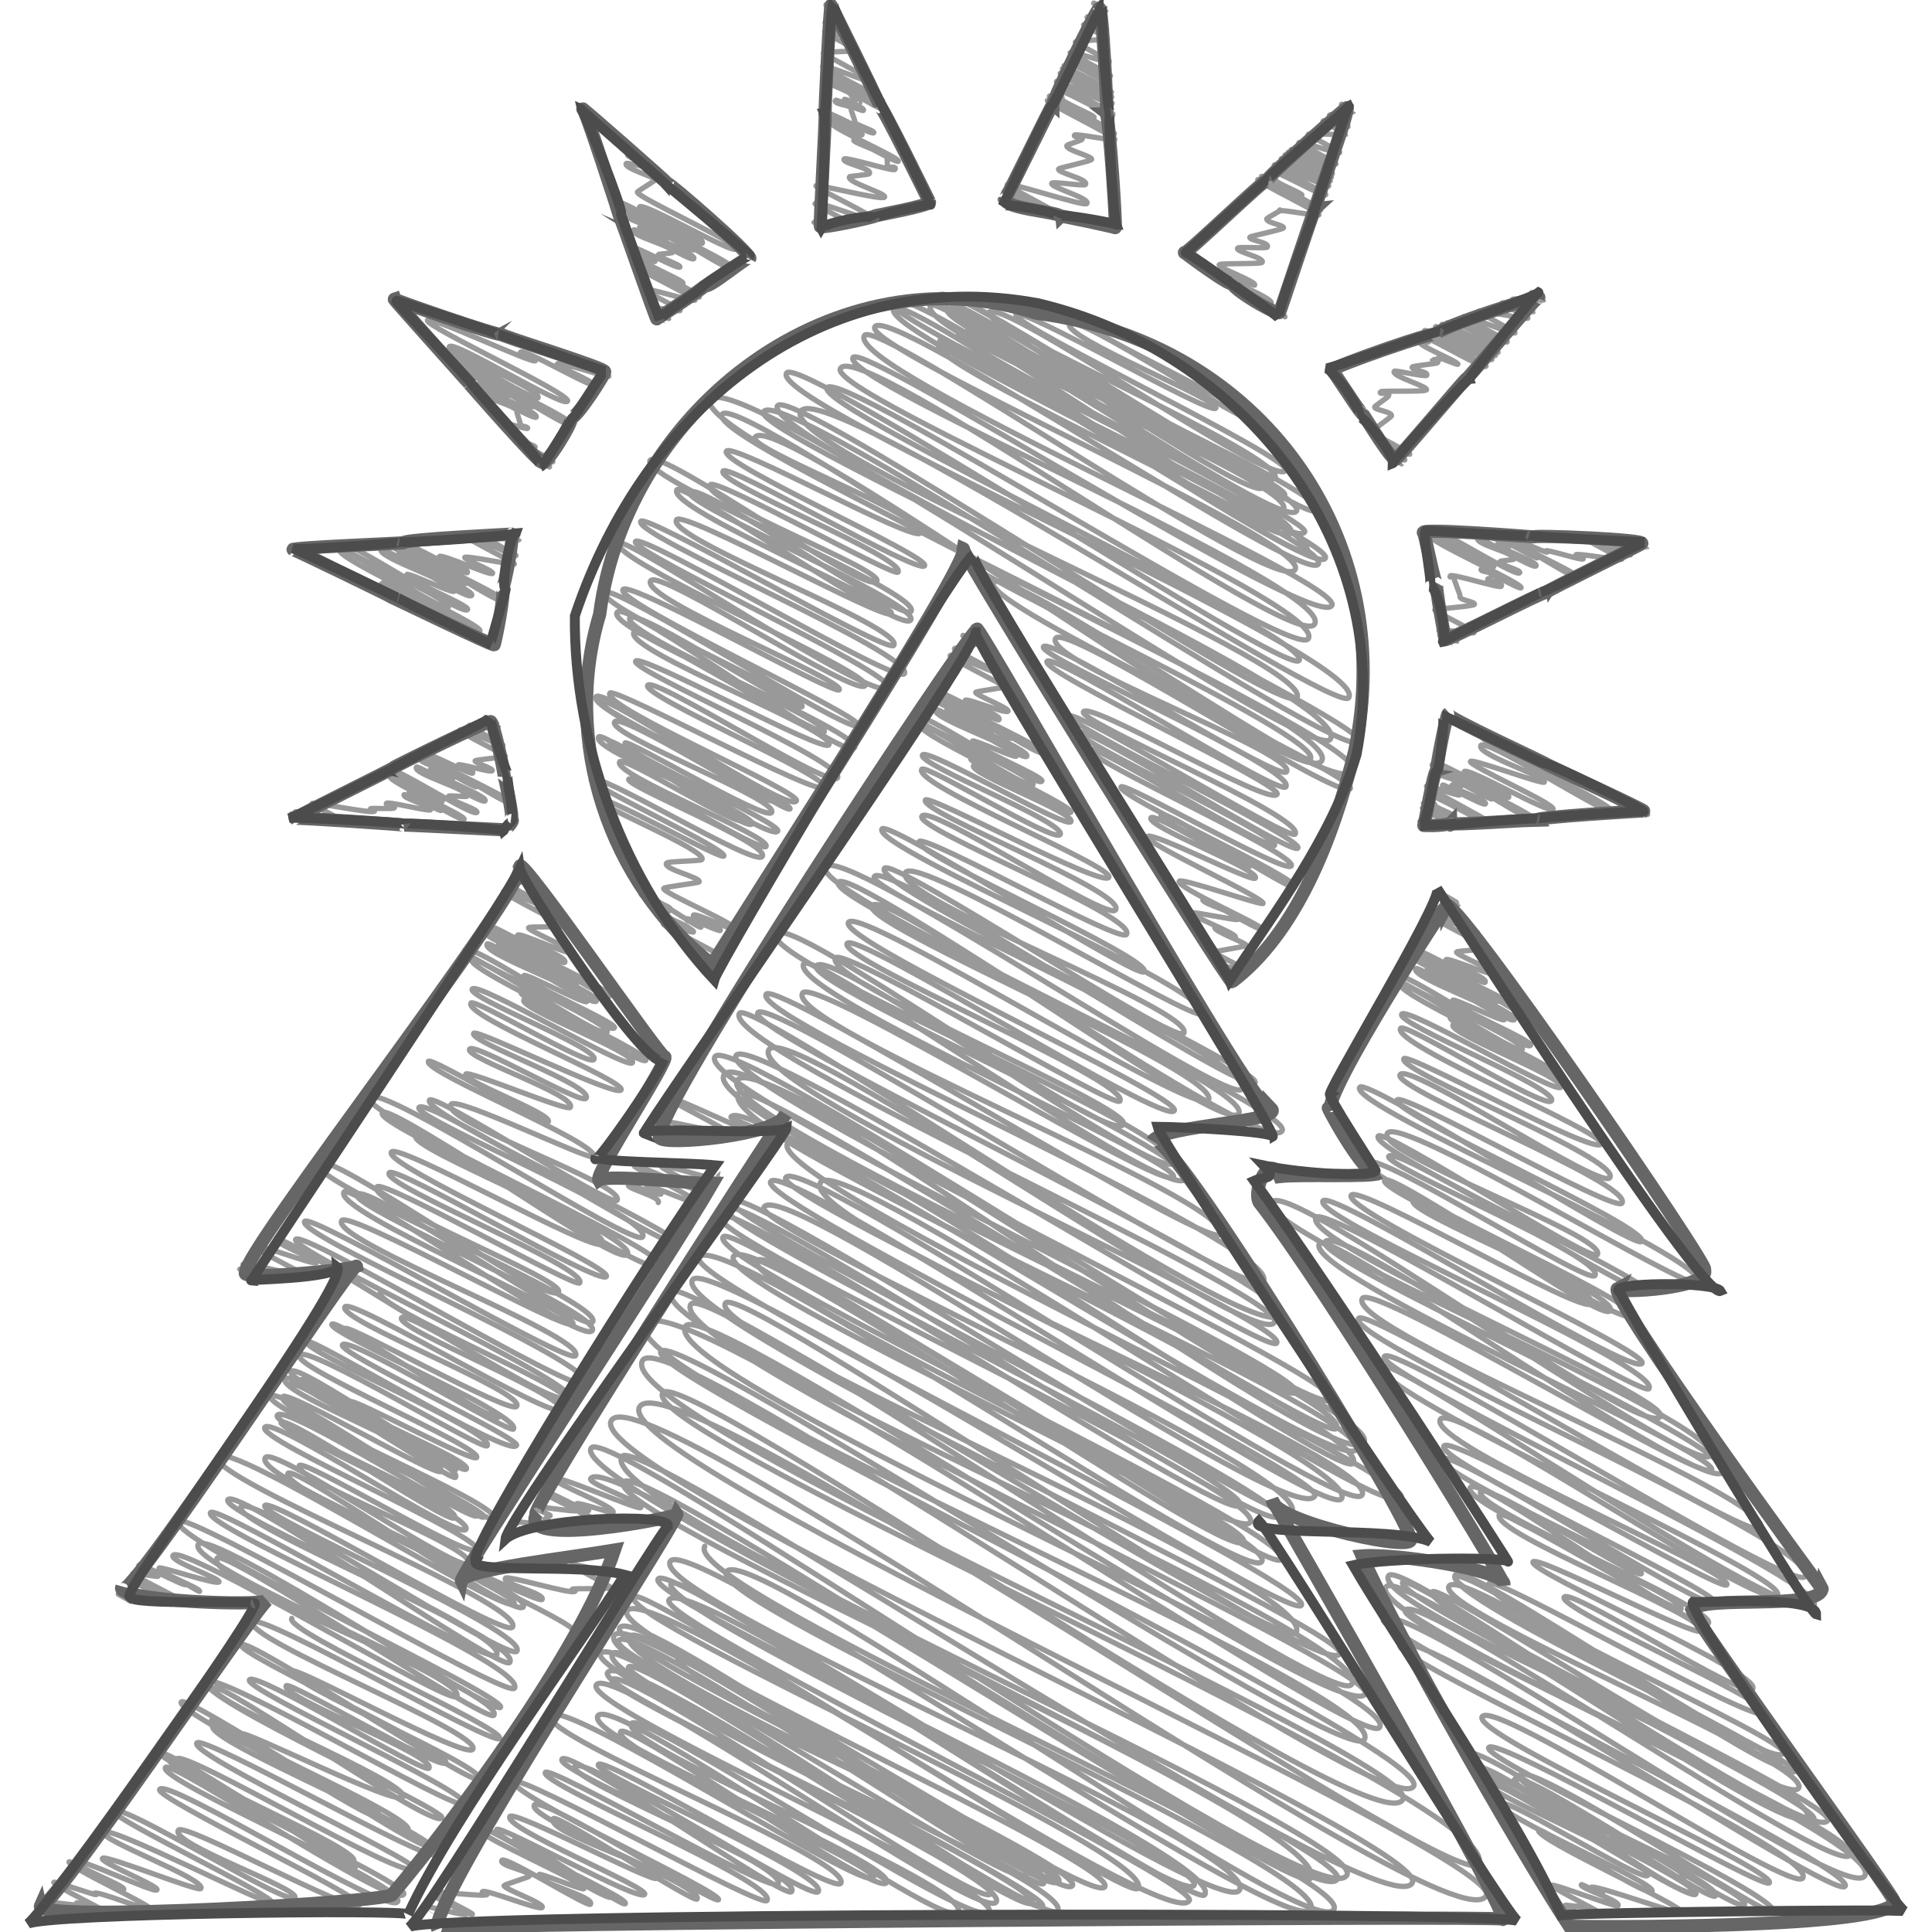 <svg id="Layer_1" data-name="Layer 1" xmlns="http://www.w3.org/2000/svg" viewBox="0 0 512 512"><title>pine-trees-forest-sun-handdrawn</title><path d="M128.71,190.13s3.52,2,3.51,2c-.11.18-3.46-2.22-3.6-2,0,0,3.64,2.06,3.62,2.09-.19.33-7.72-.39-8,.08-.11.2,9.25,5,9.1,5.25-.24.41-11-4.76-11.43-4.1s12.19,6.63,12,6.94-7.76.91-8,1.24c-.29.5,4.89,2,4.53,2.61s-8.72-2-9-1.54c-.42.73,4.48,1,3.8,2.19-.32.55-12-5.59-12.3-5.08-.84,1.45,23,11.67,22.34,12.9s-23.85-14.58-24.64-13.21,16,8.14,15.54,9c-.25.43-14.33-7.89-14.66-7.31-.68,1.18,9.63,3.28,8.64,5-.2.35-5.94-2.59-6.09-2.33-.7,1.22,15.3,7,14.49,8.37-.65,1.13-17.83-9.61-18.21-8.94-1.08,1.88,14.42,5.94,13.39,7.73-.14.24-4.71-.26-4.83-.05-.58,1,8,3.46,7.47,4.31-.85,1.48-23.24-13.2-24.15-11.62-.61,1.06,15.77,7.32,15,8.66-.48.83-13.43-7.16-13.81-6.51-.77,1.33,20.17,10.31,19.59,11.31-.46.79-14.25-7.74-14.56-7.2-.42.73,9.28,3.4,8.44,4.87-.18.31-9.59-4.55-9.8-4.19-.57,1,7.63,3,7,4-.31.54-11.35-2.29-11.68-1.72-.44.75,2.65.24,2.09,1.21-.22.38-6.18,0-6.32.24-.51.88,1.43,0,1.08.62-.49.85-16.31-2.55-16.6-2-.15.26,9.36,4.87,9.12,5.27-.46.8-13.14-3.87-13.63-3,0,.06,4.45,2.46,4.41,2.54-.14.25-5.21-2.3-5.34-2.08,0,0,3.44,2,3.43,2" fill="none" stroke="#999" stroke-linecap="round" stroke-linejoin="round" stroke-width="1.4"/><path d="M433.14,142.87s3.44,2,3.43,2c-.11.18-3.47-2.23-3.61-2,0,0,3.54,2,3.52,2-.3.53-12-3.26-12.47-2.5-.09.16,8.23,4.46,8.1,4.68-.27.46-12.43-5.68-12.86-4.93-.25.43,10.68,5.83,10.54,6.08-.25.44-11.86-1.68-12.15-1.19s2.23.59,1.93,1.11-9.66-2.66-10-2.1,1.06-.69.49.28c-.28.49-10.7-4.76-11-4.31-.7,1.21,19.24,9.74,18.65,10.77s-21.24-12.87-21.94-11.65,12,6,11.65,6.73c-.2.35-11.64-6.19-11.91-5.72-.57,1,5.36,1.19,4.54,2.62-.1.17-3.07-.76-3.14-.63-.59,1,10.83,4.7,10.16,5.87-.55,1-15.1-7.89-15.42-7.33-.93,1.62,10.47,4,9.58,5.53-.11.18-3.61.44-3.7.6-.53.92,5.66,2.22,5.21,3-.85,1.48-23.26-13.21-24.17-11.63-.67,1.15,18.15,8.54,17.31,10-.61,1-16.88-9.39-17.36-8.56-.92,1.6,25.28,13,24.58,14.19-.33.57-10.37-5.3-10.59-4.91-.5.87,5.2.65,4.18,2.41,0,.07-2.34,0-2.39.09-.69,1.2,4.3.75,3.55,2-.36.63-13.11-3.44-13.5-2.77-.52.91,1.64-.59,1,.56-.17.3,1.72,4.62,1.6,4.82-.61,1.06,4.22,1.45,3.79,2.19-.31.54-10.32,1.15-10.51,1.48s10.71,5.53,10.43,6-9-1.09-9.3-.53c0,.08,4.88,2.67,4.81,2.78s-4.44-1.68-4.55-1.5c0,0,3.51,2,3.5,2" fill="none" stroke="#999" stroke-linecap="round" stroke-linejoin="round" stroke-width="1.4"/><path d="M430.23,212.07c-.07.12,6.6,3.5,6.46,3.73-.22.38-7.15-4.71-7.45-4.2-.08.14,7.43,4,7.29,4.21-1.16,2-42.1-23.43-43.75-20.56-.82,1.43,35.44,18,34.36,19.84-.75,1.31-33.47-19.66-34.7-17.54-1.37,2.37,17.65,8.33,16.84,9.72-.42.74-19.11-6.31-19.59-5.48-.61,1.06,22.63,11.32,21.87,12.63-.85,1.47-22.74-11.32-23.54-9.93-.59,1,12.74,5.17,11.79,6.81-.5.86-18.29-9.6-18.74-8.81-.94,1.64,26,13.16,25.19,14.54s-25.85-15.9-26.71-14.41,16.28,8.29,15.8,9.12c-.24.41-13.72-7.5-14-6.95-.61,1.05,6.84,1.91,6,3.44-.08.13-2.44-.36-2.5-.26-.55,1,9.43,4,8.8,5.08-.4.69-11.09-5.37-11.32-5-.73,1.27,5.21,1.4,4.51,2.61-.26.44-8.56-2.73-8.79-2.34s18,9.82,17.77,10.26c-.62,1.07-17.12-9.09-17.78-7.94-.27.47.67-.4.33.19-.1.18,2.06,2.47,2,2.61-.3.51,4.57,2.12,4.34,2.51s-7.35-3.4-7.5-3.13,11.2,5.81,10.92,6.3-10.93-5.39-11.17-5,9,4.82,8.84,5.11c-.25.44-9.25-2-9.52-1.54,0,0,3.59,2,3.57,2.06" fill="none" stroke="#999" stroke-linecap="round" stroke-linejoin="round" stroke-width="1.4"/><path d="M405.94,77.53s3.24,1.85,3.23,1.87c-.1.17-3.21-2.06-3.34-1.83,0,0,3.29,1.88,3.28,1.9-.2.34-8-.61-8.33-.11,0,.08,5.67,3.13,5.61,3.24-.17.29-8-2.76-8.3-2.29-.13.22,6.92,3.82,6.85,4-.28.48-12.8-2.28-13.11-1.74-.12.21,9.88,5.35,9.73,5.62-.47.82-13.22-5-13.67-4.23-.18.31,11.83,6.17,11.54,6.66s-11.62-5.35-11.9-4.86,9.72,4.92,9.42,5.44-11.5-6.49-11.87-5.84,2.14.77,1.94,1.12c-.06.1-3.55-1.07-3.63-.94-.29.5,14,7.14,13.62,7.86-.51.89-14.51-8.08-14.89-7.41s14.55,7.61,14.2,8.2c-.57,1-15.56-8.19-15.9-7.6-.47.82,15.43,7.87,15,8.65-.55,1-17.44-8.46-17.93-7.61-.27.47,16.57,9,16.34,9.43-.64,1.11-17.76-9.52-18.45-8.32-.34.58,3.67,1.13,3.24,1.87-.07.12-2.2.07-2.26.16-.47.82,10.34,5.15,10,5.77-.15.26-5-1.94-5.13-1.76-.28.48,1.17-.63.61.35,0,.06-2.14.13-2.18.21-.43.74,1.8,0,1.33.77-.18.31-6.54.81-6.73,1.14-.48.83,4.44,1.15,3.83,2.21-.3.52-8.42-1.43-8.62-1.08-.79,1.37,9.11,4,8.56,4.94-.36.62-12,.13-12.19.51-.62,1.07,3-.43,2.07,1.19-.15.26-3.42,2.5-3.57,2.77-.5.86,5.06,1.32,4.36,2.52-.17.29-5.17,3.84-5.32,4.1s10.45,5.65,10.29,5.94-7.52-2.39-7.68-2.11,6.47,3.45,6.34,3.66-4.45-1.39-4.61-1.12c0,0,3.74,2.11,3.72,2.15" fill="none" stroke="#999" stroke-linecap="round" stroke-linejoin="round" stroke-width="1.4"/><path d="M156.94,97c0,.05,4.58,2.51,4.52,2.61-.14.25-4.73-3.08-4.93-2.75,0,.06,4.94,2.71,4.88,2.82-.34.58-13.24-4.06-13.72-3.23-.36.62,9.83,4.6,9.36,5.41s-18.45-9.68-19.11-8.53c-.94,1.63,4.48,1.31,3.93,2.27S114,83.63,113.28,84.88c-.89,1.54,38.22,19.52,37.12,21.43S120.15,90,119.07,91.88c-.83,1.45,24.85,11.25,23.51,13.57-.71,1.23-25.71-14.33-26.36-13.2-1.31,2.27,36.08,18.28,35,20.2-1,1.68-33.33-20.79-34.44-18.87s25.27,13.07,24.61,14.21c-.35.61-20-11.49-20.5-10.68-.82,1.41,14.84,5.83,13.66,7.88-.26.45-7.59-3.65-7.79-3.31-.73,1.26,16.19,7.42,15.35,8.86-.52.9-14.35-7.42-14.66-6.89-.93,1.61,10.43,4,9.54,5.51-.09.16,1,3.1.88,3.24-.35.6,2.24.61,1.95,1.12-.2.35-6.08-1.69-6.3-1.31s.79-.34.45.26c-.2.35,5,4,4.85,4.27-.26.44,3.24,1.42,3,1.76s-3.67-1.08-3.74-1,8.65,4.54,8.45,4.88c-.1.17-5.6-2-5.71-1.83s5.08,2.8,5,2.9-4.06-2.2-4.19-2c0,0,4,2.25,4,2.3" fill="none" stroke="#999" stroke-linecap="round" stroke-linejoin="round" stroke-width="1.4"/><path d="M153.57,28.92s4.27,2.36,4.23,2.44-4-2.6-4.18-2.32c0,0,4.56,2.52,4.52,2.61-.3.52,8.65,8.7,8.22,9.45-.29.5,6,2.58,5.59,3.23-.12.21-5.84-1.32-6-1-.76,1.31,8.09,3.64,7.64,4.41-.12.2-4.53,2.91-4.67,3.13-.69,1.2,27.05,13.65,26.2,15.13s-24.76-12.67-25.64-11.14c-.69,1.2,17.76,7.69,16.65,9.61-.6,1-21.82-11.86-22.37-10.9-1.14,2,31.29,15.85,30.33,17.51s-30.23-18.76-31.24-17,21.67,11.15,21.08,12.17c-.32.55-18.19-10.33-18.62-9.59-.76,1.31,12.5,4.68,11.4,6.58-.24.42-7-3.29-7.22-3-.7,1.22,15.2,6.92,14.39,8.31-.57,1-15.61-8.22-15.95-7.63-1,1.67,11.23,4.37,10.32,6-.11.19-3.7.38-3.8.54-.42.73,6.09,2.68,5.73,3.31-.46.8-12.91-6.26-13.4-5.41s7.33,3,6.8,3.93c-.11.2-3.5-.76-3.59-.61-.5.87,11.4,5.7,11,6.36s-13.15-7-13.43-6.55,18.29,9.34,17.76,10.25c-.32.55-16.74-9.05-17.11-8.41s16.32,8.58,16,9.21-13.33-3.58-13.72-2.9c-.17.29,10,5.26,9.77,5.64s-7.85-1.07-8-.74c-.07.13,5,2.78,5,2.87s-4.37-1.55-4.45-1.4,3.55,2,3.53,2" fill="none" stroke="#999" stroke-linecap="round" stroke-linejoin="round" stroke-width="1.4"/><path d="M134,140.83s3.61,2,3.59,2.07c-.11.19-3.6-2.32-3.74-2.06,0,0,3.75,2.11,3.73,2.15-.27.46-10.62-2.31-11-1.65-.13.23,10.37,5.58,10.19,5.89-.29.51-13.59-6.45-14.06-5.62-.35.61,13.84,7.51,13.63,7.87s-12.86-2.32-13.17-1.77,7.79,3.52,7.37,4.25-13.64-5.29-14.11-4.48,8.21,2.89,7.41,4.28c-.45.78-16.73-8.61-17.15-7.89-1,1.71,27.22,13.78,26.38,15.23s-28.37-17.54-29.31-15.91,20.36,10.45,19.8,11.43c-.34.58-19.19-11-19.64-10.18-.8,1.39,14.32,5.57,13.15,7.59-.39.67-11-5.86-11.33-5.36-.83,1.44,20.21,9.47,19.26,11.12s-23.44-13.15-24-12.25c-1.32,2.28,20.57,9,19.32,11.15-.37.65-12.13-5-12.46-4.45-.75,1.3,16.7,8.16,16.06,9.27-1.22,2.11-32.87-19.68-34.19-17.41-.94,1.63,30.29,14.75,29.1,16.8-1,1.77-28-16.57-28.81-15.17-1.31,2.27,38.14,19.74,37.15,21.45-.81,1.4-24.78-14.37-25.33-13.42-.78,1.35,21.41,8.72,19.84,11.45-.39.67-20.22-11.25-20.67-10.47-.93,1.6,13.6,5.54,12.6,7.27s-35.42-19.26-36.55-17.31c-.09.15,6.58,3.55,6.47,3.74" fill="none" stroke="#999" stroke-linecap="round" stroke-linejoin="round" stroke-width="1.4"/><path d="M218.9,1.25s3.35,1.91,3.34,1.93S219,1.12,218.89,1.34c0,0,3.42,1.95,3.41,2-.11.19-3.5,2.32-3.65,2.59s7,3.83,6.92,4-6.82-2-7.05-1.57,8.9,4.88,8.79,5.08-8.88.21-9.09.58,13.38,7.19,13.15,7.59c-.46.8-12.9-4.8-13.34-4-.27.47,16.32,8.42,15.89,9.18s-13.85-6.77-14.19-6.18c-.54.93,14.74,7.46,14.29,8.25s-15.2-8.91-15.7-8,7.37,3.55,7.07,4.08c0,.07,1.58,1.95,1.52,2-.44.76,1.49-.61.85.49-.13.22-3.86-1.27-4-1.1-.45.78,5.58,2,5.06,2.92-.25.44-7.25-3-7.4-2.69-.72,1.24,4.82,1.21,4.14,2.39-.1.17,1.11,3.18,1,3.33-.41.71,5.38,2.3,5,2.9-.48.82-13.35-6.56-13.86-5.67s11.4,5.09,10.75,6.21c-.28.48-8-3.69-8.27-3.31-.72,1.24,18.43,9.39,17.89,10.33-.37.64-11.55-6-11.8-5.61-.43.74,9.69,3.61,8.83,5.1,0,0,.1,1.45.07,1.51-.65,1.13,2.72-.06,2,1.16-.36.63-13.08-3.42-13.47-2.75-.67,1.16,7.54,2.38,6.69,3.86-.18.32-5.15.64-5.27.85-.82,1.42,9.88,4.39,9.31,5.38s-17.87-3.53-18.2-3,16,8.13,15.51,9-15.19-5.24-15.76-4.26c-.17.29,9.89,5.17,9.66,5.57s-9.7-1-9.92-.66c0,0,3.53,2,3.52,2" fill="none" stroke="#999" stroke-linecap="round" stroke-linejoin="round" stroke-width="1.4"/><path d="M289.87.8s3.22,1.84,3.21,1.86c-.1.16-3.12-2-3.25-1.78,0,0,3.26,1.87,3.26,1.88-.13.22-4.83,1.49-5,1.8,0,.07,5.4,3,5.35,3.09s-6.08-1.48-6.28-1.13c-.11.2,6.53,3.61,6.46,3.73-.18.31-8.44.49-8.64.84-.11.19,9.19,5,9.05,5.23-.35.61-10.09-2.94-10.42-2.36-.16.28,10.94,5.72,10.68,6.17s-9.4-3.94-9.63-3.54c-.32.55,8.73,4.42,8.46,4.89S283.22,16,282.9,16.6s1.11.22.92.53c0,0-1.77.05-1.81.12-.26.45,12.92,6.59,12.55,7.24s-12.66-6.89-13-6.32,13.38,7,13.07,7.55c-.49.84-13.38-6.81-13.66-6.31-.43.74,14.18,7.25,13.78,8s-14.4-6.5-14.8-5.81c-.24.42,15.2,8.3,15,8.66-.54.93-14.9-7.6-15.48-6.6-.3.53,2.17.37,1.79,1-.05.09.26,1.53.22,1.59-.42.73,8.79,4.34,8.47,4.89S278.34,25,278.09,25.48s17.75,9.07,17.24,10C295,36,277.92,26,277.54,26.62s18.32,9.61,17.9,10.34c-.28.49-10.38-1.67-10.68-1.15-.43.75,2.52.18,2,1.13-.15.26-3.93,1.4-4,1.57-.71,1.24,7,2.9,6.52,3.76-.27.46-8.58,2.22-8.74,2.5-.56,1,8,2.65,7.13,4.12-.3.51-8.63-.86-8.94-.33-.62,1.08,10.18,3.87,9.31,5.38-.55.95-20.63-5.84-21.1-5-.23.4,15,8.07,14.78,8.54s-15.31-7.3-15.66-6.71c-.2.35,10,5.2,9.77,5.64S265.35,52.22,265,52.89c0,.05,3.93,2.21,3.91,2.26" fill="none" stroke="#999" stroke-linecap="round" stroke-linejoin="round" stroke-width="1.4"/><path d="M355.56,27.61s3.2,1.83,3.19,1.84c-.1.17-3.13-2-3.26-1.78,0,0,3.24,1.86,3.23,1.87-.16.27-6.19.61-6.41,1,0,.07,5.14,2.85,5.09,2.94s-6.56-1.79-6.78-1.42c-.1.18,6.14,3.41,6.08,3.51-.21.36-9.79-.37-10,0-.1.17,8.5,4.63,8.38,4.84-.37.64-10.51-3.22-10.86-2.61-.14.25,10.06,5.28,9.83,5.67s-9.17-3.79-9.39-3.4,7.75,3.92,7.51,4.33-9.69-5.3-10-4.76,11.19,6.09,11,6.37-11.54-6.12-11.81-5.66,11.82,6.05,11.48,6.63-12-6.45-12.29-5.91,12.23,6.43,12,6.9c-.46.8-12.75-6.42-13-5.94-.38.65,12.94,6.64,12.58,7.26s-14-6.27-14.43-5.59c-.22.37,13.84,7.57,13.66,7.89-.51.89-14.29-7.19-14.84-6.24-.27.47.67-.4.33.19-.08.14,1.3,2.07,1.24,2.18-.38.65,7.22,3.51,6.93,4s-10.47-5.36-10.7-5,16.09,8.24,15.63,9c-.31.53-16.27-8.76-16.63-8.14s16.59,8.72,16.22,9.36c-.28.48-10.22-1.56-10.52-1.05-.38.66.51-.84,0,0-.13.23-3.18,1.86-3.27,2-.63,1.1,4.81,1.76,4.37,2.52-.27.47-8.72,2.14-8.88,2.42-.49.86,5.35,1.35,4.6,2.65-.26.45-7.6-.18-7.88.29-.55,1,7.3,2.44,6.53,3.77-.29.5-11.14.16-11.39.59-.49.85,10,4.46,9.4,5.43-.22.38-11.45-4.86-11.7-4.43-.75,1.31,17.05,7.66,16.11,9.3-.09.15-4.35-1.45-4.5-1.18s8.33,4.42,8.16,4.71" fill="none" stroke="#999" stroke-linecap="round" stroke-linejoin="round" stroke-width="1.4"/><path d="M256.1,148.45c-1.74,3,94.63,46.66,91.18,52.64-1.8,3.13-81-52-84-46.7-3.45,6,96.72,50.86,94.56,54.6-2.28,3.95-75.47-44.35-78.08-39.82-3.47,6,64.06,30.39,61.2,35.34-1.76,3-62.74-36.08-64.45-33.12-1.59,2.76,67.11,32.2,64.28,37.11-1.6,2.77-61.78-35.93-63.34-33.22-1.65,2.87,62.48,32.57,61,35.2-1.94,3.36-49.63-24.81-51.34-21.85-1.51,2.61,58.81,27.78,56.13,32.41-1.21,2.1-58.52-33.39-59.77-31.22s62,32.33,60.49,34.92c-1.36,2.35-56.67-33-58-30.64-1.27,2.2,53.27,27.41,51.82,29.92-1.1,1.9-48.16-27.41-49.24-25.54-1.45,2.52,55.47,27.85,53.66,31-1.38,2.39-44.27-22.42-45.11-20.95-1.36,2.35,47.41,24.18,46,26.57-.8,1.38-34.42-20.9-35.38-19.23-1.3,2.25,24.6,11.9,23.6,13.63-.67,1.15-25.41-14.3-26.29-12.79-1.36,2.36,29,13.71,27.66,16-.74,1.29-27.69-12.64-28.63-11s31.44,16.39,30.68,17.71c-.37.64-21.66-6.86-22.23-5.88-.93,1.61,22.32,11.74,21.82,12.6s-15.21-8.4-15.54-7.83c-.71,1.24,10.21,3.7,9.26,5.35-.22.38-11.72-2.08-11.92-1.74-.63,1.09,11.9,5.41,11.27,6.51-.14.24-5.31-2.9-5.44-2.68-.58,1,8.62,4.21,8.29,4.78-.25.42-8.12,1.44-8.33,1.8s7.88,4.22,7.74,4.47-5-.84-5.23-.52c0,0,3.71,2.09,3.69,2.13" fill="none" stroke="#999" stroke-linecap="round" stroke-linejoin="round" stroke-width="1.4"/><path d="M307.94,92.61c-.34.58,9.21,3.88,8.59,5-.27.47-8.86-5.86-9.22-5.23s2.67.26,2.12,1.22-19.29-8.11-20-6.86c-1,1.69,43.84,22.35,42.56,24.57-1.07,1.85-46.82-28.53-48.55-25.53-2.1,3.63,40,20.24,38.77,22.38S270.63,81,269.25,83.39c-1.52,2.64,73.36,38,71.48,41.27-3,5.12-75.94-46.67-78.75-41.8C260,86.21,341,121.32,337.92,126.71c-2.36,4.08-83.81-51.39-86-47.63-3.64,6.3,100.39,50.86,97.31,56.19-2.84,4.93-97.12-62.6-100.39-56.95s93.63,49.41,91.62,52.9c-1.6,2.77-89.28-55.35-91.43-51.63-2.78,4.82,89.84,42.53,85.79,49.54-3,5.13-81.56-51-83.77-47.18-2.79,4.84,95.77,47.9,92.57,53.45-3.59,6.21-94.87-58.12-97-54.43-4.26,7.37,97.58,47,93.52,54-2.77,4.8-83.74-51.3-86.2-47-2.29,4,93.77,49.63,91.82,53-4,6.91-105.26-68.34-109.55-60.92-2.73,4.73,109.4,55.19,105.95,61.17-3.79,6.56-102.35-64.54-105.34-59.36-3.71,6.42,117.22,61.22,114.42,66.06-3.31,5.73-99.89-61.65-102.13-57.76-2.15,3.73,101.6,48.6,97.24,56.15-1.87,3.23-95.35-58.59-97.51-54.84-3.2,5.55,104,52,100.53,58S235.56,80.2,231.84,86.63c-3.31,5.73,115.61,57,111.38,64.31-4.45,7.7-111.11-67.25-114.14-62-5.15,8.92,127.45,65.3,123.87,71.52-4.2,7.27-124.35-70.11-126.89-65.71-3.62,6.27,127.85,61.07,122.33,70.63-4.73,8.2-120.72-76.28-125.67-67.72-3.8,6.59,129.29,62.35,124,71.58-3.63,6.29-124.37-71.91-127.52-66.46S347.84,168.89,344.3,175c-2.74,4.75-132.75-81.53-135.87-76.12-4.72,8.18,154.9,75.72,149,86-3,5.24-139.66-85.49-145.21-75.88-5.86,10.14,136.78,66.72,131.47,75.91-3.44,6-134.23-83.29-137.66-77.34-4.63,8,157.29,83.65,154.19,89-3.76,6.52-153.21-95.54-157.88-87.44-3.48,6,156.7,75.53,150.23,86.74C348,203.76,194.23,95.63,188.25,106s175.48,89.61,170.41,98.39c-6.44,11.15-163.09-101.88-167.32-94.55C186.91,117.5,356.41,191,350.28,201.6c-5.86,10.15-145.07-94.58-150.21-85.66-1.8,3.11,46.27,21.07,43.83,25.31-1.52,2.64-49.93-24.22-51.41-21.67-1.91,3.31,54,27.81,52.54,30.34s-52.14-27.29-53.42-25.06C189.8,128,240.18,147.79,238,151.63c-.86,1.5-48.56-25.32-49.81-23.14-2.41,4.17,46,22.47,44.19,25.52-2.38,4.12-57.82-36-60.12-32-2.8,4.85,72.12,34.89,69.2,40-1.95,3.37-56.6-35.11-58.66-31.54-1.84,3.19,61.1,29.44,58.57,33.82-2.38,4.12-60.5-37-62-34.48-2.81,4.87,58.4,30.14,56.85,32.82-1.32,2.29-55.32-27.69-56.94-24.88-2.85,4.93,60.39,28.42,57.6,33.26-1.49,2.57-65.72-35.2-67.08-32.84-2.11,3.65,72.81,35.26,69.88,40.35-1.84,3.19-69.74-37.7-71.29-35s69,35,66.89,38.62c-2.83,4.91-69.94-40.67-71.35-38.23-2.56,4.43,67.31,34.4,65.37,37.75-2,3.53-54.8-31.33-56.89-27.72-2.73,4.74,51.49,26.24,50,28.86-1,1.66-55.78-29.22-57.32-26.56-2,3.52,63.83,33.64,62.44,36.05-1.68,2.91-65.47-38.28-67.23-35.22-2.14,3.72,53.61,27.87,52.27,30.18-1.06,1.84-43.91-26.57-45.67-23.51-2.51,4.34,61.8,30.51,59.56,34.39-2.36,4.08-60.61-39.88-62.94-35.83-2.68,4.63,56.91,28.22,54.9,31.7-.89,1.55-49.42-28.22-50.43-26.46-2.73,4.74,53.83,26.14,51.69,29.84-1.36,2.36-50-24.37-51.24-22.16-1.38,2.4,55.82,26.93,53.53,30.91-1.89,3.27-48.76-27.24-50.34-24.49s48.51,24.18,46.85,27.05c-1.55,2.68-55.83-26.83-56.88-25-2.13,3.7,50.84,26.17,49.46,28.56-2.07,3.58-51.43-30.52-53.13-27.58-2.2,3.81,52.53,27.8,51.44,29.7-1,1.67-49.13-31-50.52-28.63s46.93,24.56,45.83,26.46c-.84,1.46-40.19-23.68-41.8-20.89-2,3.46,43.69,20.46,41.62,24-1.43,2.48-38.2-19.55-38.85-18.42-1.38,2.39,41.65,21.29,40.46,23.36-1.71,3-43.83-25.11-44.6-23.78-1.16,2,39,19.84,37.82,21.84-1.54,2.66-39.55-25-40.69-23-2.11,3.66,40.22,18.6,38.22,22.07-1.19,2.07-31.62-17.27-32.65-15.48-1.94,3.36,40.34,19.76,38.81,22.41-1.11,1.93-35.38-19.56-36.4-17.8s37.39,17,35.4,20.44c-1.73,3-43.84-23-45.33-20.39-.83,1.43,36.14,18.55,35.14,20.29-.7,1.21-32.57-17-33.66-15.16-.81,1.41,29.29,13.64,27.87,16.09-.27.46-9.11.42-9.41.95-1,1.65,9.32,3.81,8.64,5-.15.26-9.16,1.31-9.38,1.69-.62,1.08,20.19,9.74,19.36,11.18-.18.32-11.06-4.78-11.46-4.09-.82,1.43,7.79,2.84,7.07,4.08-.22.38-8.59-3.58-8.88-3.08-.54.93,4.48,1,3.8,2.19-.38.65-15.3-9.92-15.85-9-.65,1.13,8.5,3.3,7.8,4.51,0,.08-2.16.85-2.2.92-.36.62,7.71,3.37,7.24,4.18-.35.6-9.15-6-9.5-5.39s11,5.27,10.51,6.07c-.21.37-7.78-2.48-8-2.15-.33.57,16.79,8.58,16.31,9.42-.27.46-9.28-2.35-9.55-1.87-.16.28,8,4.32,7.86,4.54s-5.27-2.1-5.36-1.95,4.87,2.72,4.83,2.79-4.12-2.35-4.23-2.17,4.12,2.33,4.1,2.37" fill="none" stroke="#999" stroke-linecap="round" stroke-linejoin="round" stroke-width="1.4"/><path d="M382.77,237.29s3.68,2.07,3.66,2.11-3.56-2.29-3.71-2c0,0,3.84,2.16,3.81,2.2-.15.26-5.85.83-6.06,1.2s11.29,6.07,11.1,6.41-11.88-5.32-12.29-4.6,15.21,8.24,15,8.64-8.07.71-8.27,1.05c-.39.67,10.2,4.78,9.72,5.61s-12.13-4.29-12.54-3.58c-.56,1,11.28,4.44,10.39,6-.48.82-17.53-9.12-18-8.36-1.11,1.93,30.63,15.51,29.69,17.14s-30.52-19-31.54-17.19,23.91,12.34,23.28,13.44c-.38.65-21.38-12.35-21.88-11.47-.9,1.56,18.14,7.44,16.82,9.71-.47.82-13.38-7.36-13.74-6.75-.94,1.62,24.2,11.49,23.12,13.35-.95,1.64-25.57-14.49-26.13-13.51-1.48,2.57,24.86,11.09,23.45,13.54-.41.71-13.29-5.78-13.66-5.15-.85,1.46,21.36,10.67,20.64,11.92-1.3,2.25-34.88-21-36.27-18.61-1.06,1.83,35.4,17.36,34.07,19.67-1.14,2-31.31-18.7-32.21-17.13-1.47,2.55,43.48,22.53,42.36,24.46-.94,1.62-28.62-16.78-29.25-15.68-.88,1.52,27,11.51,25.24,14.58-.46.8-24-13.61-24.51-12.69-1.34,2.32,30.06,14,28.6,16.51-1.22,2.11-40.9-21.58-42.2-19.34-1.5,2.6,41.62,19.61,39.71,22.93-1.52,2.63-38.93-21-40-19.18-2.48,4.29,54.87,27.69,53.14,30.68s-51.27-24.39-52.28-22.64c-1.93,3.34,57.54,26.43,54.6,31.52-2.05,3.56-53.45-31-55.6-27.26s61.84,28.75,58.83,34c-1.66,2.87-58.24-29.78-59.67-27.29-1.9,3.3,67,33.69,64.87,37.45-1.5,2.6-73-43.78-74.73-40.82-3,5.11,93.4,45.35,89.69,51.78-1.69,2.92-79.27-45-82.37-39.59s58.52,27.22,55.68,32.15c-1.44,2.49-56.68-33.89-58.11-31.4-2.3,4,72.7,38.42,71.16,41.08s-66.35-39.2-68.35-35.74c-1.49,2.58,57.44,26.77,54.67,31.57-1.63,2.82-58.18-33.64-60.33-29.92-2.43,4.21,72.16,36.88,70.09,40.47-2.5,4.33-63.89-38.63-65.53-35.78-1.85,3.21,62.4,30.1,59.83,34.55-2,3.51-50.5-32.2-52.28-29.12-1.88,3.26,49.8,22.84,47.24,27.28-1.91,3.3-61.8-31.92-63.64-28.73-2.56,4.44,79,41.13,77.09,44.51-2.36,4.09-82.51-46.63-84.58-43C347.83,323,440.46,362.09,437,368c-1.56,2.7-86-49.27-88.26-45.35-4,6.85,94.16,47.69,91.27,52.7-4.11,7.12-99-63.6-103-56.73-4.59,8,121,58.79,116.21,67.1-3.41,5.91-98.45-62.85-102.07-56.6-3,5.22,109.7,53.78,105.56,60.95s-104.5-64.95-107.06-60.51c-4.61,8,106.48,55.62,103.94,60-2.19,3.79-89.87-50.1-92.56-45.44-4.71,8.15,110.11,52.92,105.5,60.91-2.39,4.14-104.32-59.41-106.52-55.61-3.51,6.08,123.25,59.88,118.37,68.34-2.92,5.05-109.09-62.5-111.53-58.27-2.66,4.6,117.38,59.79,113.93,65.78-4.57,7.92-112.15-67-114.42-63.09-4,6.85,107.66,55.27,104.68,60.44-3.24,5.61-86-52.2-89.34-46.46-3.73,6.46,78,40.27,75.93,43.84-1.27,2.2-73-40.3-75-36.78-2.31,4,73.44,38.75,71.86,41.49-1.81,3.14-70.33-41.4-72.23-38.1-2.16,3.74,54,28.11,52.7,30.43-1,1.71-40.94-24.57-42.58-21.73-2.54,4.4,62.65,30.94,60.38,34.86-2.36,4.09-60.8-40-63.14-35.95-2.71,4.7,57.91,28.73,55.87,32.26-.85,1.47-47.17-26.82-48.14-25.14-2.81,4.86,55.67,27.07,53.48,30.88-1.18,2-43.48-20.22-44.58-18.31-1.49,2.57,60.72,29.38,58.26,33.64-1.87,3.25-48.39-27-50-24.28-1.77,3.07,55.33,27.72,53.5,30.89-2,3.5-72-36.92-73.39-34.56-3.14,5.44,80,41.51,78,45-3.41,5.92-84.22-52-87-47.16-3.64,6.31,91.9,48.87,90.09,52s-87.61-55.8-90.1-51.49c-2.34,4,88.09,46.58,86.24,49.79S387.44,414.42,384,420.37c-3.78,6.56,96.56,46.73,92.65,53.49-3.67,6.35-95.41-54.94-97.08-52-3,5.18,107.44,56,104.85,60.54-4.36,7.56-110.74-66.5-112.7-63.1-2.69,4.65,111.63,58.27,109,62.91-4.28,7.41-109.57-70.08-112.74-64.6-5,8.63,115.74,55.91,111,64.1-4.21,7.29-108.06-67.41-111.7-61.12-5.11,8.85,127.07,64,123,71-3.7,6.41-114.52-70.69-117.89-64.85-2.63,4.56,127.31,60.83,121.82,70.34-5,8.71-123.27-75.37-127.59-67.89-2.43,4.2,125.31,65.56,122.37,70.66-2.54,4.41-114-70.71-118-63.85-2.35,4.06,110.87,54.58,106.78,61.66-2.69,4.66-81.92-48-85-42.69-2.75,4.76,78.09,40.56,76.13,44-1.28,2.22-72.49-39.13-74.38-35.84s77.87,39.19,75.37,43.52c-1.15,2-64.58-40.53-67.08-36.21s61.75,30.45,59.5,34.35c-1.62,2.81-58.85-36.87-61-33.17-1.76,3,55.53,27,53.32,30.79-1.56,2.7-63.05-41.51-65.35-37.53-2.14,3.7,59.33,29,57,32.94-1.09,1.89-51-29.55-52-27.84-1.3,2.26,56,28.39,54.28,31.34-2.07,3.59-54.48-36.19-56.57-32.57-1.48,2.57,59.15,30.25,57.46,33.18-1.59,2.76-53.48-31.81-54.95-29.27s44.25,20.7,42.15,24.34C435.53,499,398.9,475.87,397.67,478c-1.6,2.77,41.42,21,40.14,23.18-1.19,2.06-29.51-17.15-30.06-16.21-1.34,2.32,39.13,20.34,38.16,22-.43.74-23.66-7.79-24.24-6.79-.79,1.38,3.49.94,3,1.74-.14.24-5.48-2.69-5.6-2.49-.59,1,10.54,4.22,9.73,5.62-.33.57-17.2-6-17.54-5.43s13.5,7.33,13.3,7.68-5.32-2.8-5.48-2.52c-.33.57,1.05,0,.79.46-.14.24-5.17-.46-5.25-.32s4.18,2.33,4.14,2.39" fill="none" stroke="#999" stroke-linecap="round" stroke-linejoin="round" stroke-width="1.4"/><path d="M77.31,428.89c-2,3.48,56.62,29.12,55.08,31.8C131.08,463,68.73,426.9,67,429.88c-2.52,4.36,60.81,29.34,58.31,33.67-1.68,2.91-47-22.18-47.88-20.69C75.62,446,129,468.2,127.09,471.54c-1.36,2.35-61.71-38.08-63.12-35.64s56,28.12,54.16,31.27c-1.26,2.18-41.49-21.8-42.28-20.43-1.74,3,39.79,18.46,37.83,21.84-1,1.78-46.09-26-47.59-23.4s58.79,29.78,57,32.9c-1.51,2.62-66.33-36.06-68.45-32.4-2.49,4.32,63.72,33.91,62.48,36.07-2,3.46-59.06-36.72-60.37-34.45-2.06,3.57,52.22,25.11,50,28.89-1.54,2.67-42.19-18-42.94-16.73-1.25,2.17,46.28,22.23,44.34,25.6-1.26,2.18-58.8-36.27-60.13-34-1.82,3.15,67.21,36.08,66,38.13-1.5,2.59-56.72-35.48-57.93-33.39-2.24,3.89,46.69,21.15,44.17,25.5-1.32,2.28-42.65-26.09-43.87-24-2.42,4.19,61.83,29.54,59.17,34.16-1.51,2.62-62-32.07-63.42-29.53-1.84,3.18,58.84,31.27,57.67,33.3-2.11,3.65-61.37-32-63-29.08-1.76,3.05,48.87,23.75,46.94,27.1-1,1.82-50.4-30.69-51.51-28.77s53.81,27.21,52.14,30.11c-1.26,2.19-48-31.21-49.56-28.54C42.73,469.77,108.76,499,107,502c-2.45,4.24-61.75-36-63.17-33.59-2,3.48,64,31.37,61.57,35.55-2.26,3.92-61.17-33.08-63.1-29.74-1.29,2.24,54.13,28.52,52.95,30.57-1.58,2.73-46.65-22.15-48-19.75-2.1,3.64,32.28,15.42,30.89,17.83-1.54,2.67-46.27-25.61-47.88-22.82-1,1.75,42.74,22.52,41.81,24.14-.74,1.28-43.37-20.85-44.66-18.62-1.16,2,27.27,12.39,25.82,14.91-.6,1-25.44-9.12-26.09-8s15.08,7.3,14.47,8.35-20.76-8.67-21.47-7.44,13.21,6.35,12.66,7.31-14.18-7.84-14.5-7.3C17.6,494.59,40.48,505.07,40,506c-.41.7-14.5-5.15-15-4.24s1.15-.74.54.31c-.2.35-11-3.65-11.27-3.23-.41.72,15,8,14.69,8.48s-8.38-3.54-8.69-3,1.13.2.93.54-10.3-1.29-10.59-.79c-.1.17,5.71,3.14,5.64,3.26-.17.29-6.39-2.22-6.49-2,0,0,3.55,2,3.53,2" fill="none" stroke="#999" stroke-linecap="round" stroke-linejoin="round" stroke-width="1.4"/><path d="M160.72,414.83s3.56,2,3.55,2c-.32.55-12.27-2.63-12.61-2-.16.27,10.36,5.57,10.18,5.88-.31.54-10,.11-10.24.48-.47.82,1.17-.11.83.48-.64,1.1-18-4.31-18.51-3.42-.87,1.51,10.66,4,9.74,5.63-.54.93-19.27-8.44-19.66-7.76-.71,1.23,29,14.46,28,16.15" fill="none" stroke="#999" stroke-linecap="round" stroke-linejoin="round" stroke-width="1.4"/><path d="M100.8,342.48c-2.17,3.76,51.05,25.31,49.25,28.44-1.55,2.69-42.24-24.14-43.65-21.68-1.68,2.9,44,20.68,42,24.23-1.77,3.07-55.44-29.88-57-27.11-2,3.51,47.79,22.41,45.55,26.3-1.45,2.51-44.72-21.93-45.49-20.59-1.59,2.75,42.05,21.08,40.67,23.48-1.21,2.09-43.15-26.39-44.17-24.62-1.32,2.28,50.33,23.94,48.12,27.78-.82,1.42-43.83-24.92-45.34-22.31-1.28,2.22,47.27,24.71,46.15,26.65-2,3.44-54.75-29.2-55.69-27.58-1.53,2.65,50.08,23.91,47.92,27.67-.92,1.6-47.94-27.23-49.8-24s48.53,24.39,47,27.11c-.89,1.55-32.94-16-33.62-14.8-1.37,2.37,32.25,15.49,30.9,17.84S78.75,360.6,77.1,363.46s45.43,22.92,44,25.4c-1.3,2.25-40.11-25.48-41.46-23.12-2.17,3.77,42.69,21.06,41.14,23.75-.89,1.53-43.44-27.14-45.21-24.06-2.37,4.1,47.54,21.93,45.15,26.07-.84,1.46-42.62-27.14-44-24.73-1.51,2.61,42.19,19.56,40.11,23.16-1,1.67-40.75-21.75-41.89-19.79-2.39,4.14,58.22,28.44,56,32.32-1.36,2.36-50.6-30.72-51.72-28.77S129.41,400.1,128.29,402c-1.26,2.18-54.42-35.62-56.57-31.89-1.71,3,56.31,28.79,54.69,31.58-1.2,2.08-50.93-30.08-52.93-26.61-1.65,2.85,49.06,23.63,47,27.15-1.22,2.12-44.62-27.57-46-25.26-1.06,1.84,51.08,24.76,49,28.31-1.78,3.09-51.39-30.38-53.32-27s58.08,29.05,56.14,32.42c-1.62,2.8-45.81-24.32-47-22.3-2.11,3.66,47.27,21.82,44.9,25.92-1.84,3.19-51.84-31.59-53.92-28-3.32,5.75,71.18,34.72,68.42,39.5-2.14,3.7-60.83-38.09-62.41-35.35C74,394.76,137.88,422.26,136.28,425c-2.06,3.56-75.7-43.85-78.56-38.9-3.17,5.49,81.7,38.86,78.1,45.09C134,434.46,71.66,396.37,70.16,399,68.53,401.8,140,432.36,137,437.56c-1.94,3.35-70.75-42.44-73.2-38.19-2.59,4.48,74.81,35.12,71.31,41.17-1.79,3.1-72.45-47-74.73-43.08-2.14,3.7,74.67,35.23,71.25,41.14-2,3.4-74.37-40.33-75.86-37.74-2.29,4,84.22,40.21,80.57,46.52-1.78,3.07-87.21-47.4-89.05-44.2-2.82,4.89,87.1,46.27,85.36,49.28C131.2,455,55.34,404.43,52.53,409.3c-3.48,6,81.64,39.57,78.36,45.25-1.49,2.57-71.67-44.56-73.36-41.64-3.65,6.32,66.63,31.28,63.52,36.67-1.56,2.71-73.11-41-75.22-37.36-.9,1.56,12.75,6.09,12.2,7S42.46,415,42.16,415.54c-.63,1.09,11.19,5.4,10.73,6.19-.15.25-6-3.66-6.26-3.28-.46.8,3.07.64,2.58,1.49-.33.58-12-5.8-12.39-5.16s5.42,2.33,5.07,2.93c-.16.28-6.52-1-6.67-.76-.37.64,13.41,6.9,13,7.53s-13.56-6.93-14-6.16c-.22.38,10.86,5.81,10.66,6.16s-13.32-2.42-13.54-2c0,0,3.55,2,3.53,2" fill="none" stroke="#999" stroke-linecap="round" stroke-linejoin="round" stroke-width="1.4"/><path d="M187.48,309.09s3.56,2,3.55,2-1,1.12-1,1.21.25,0,.19.11c-.4.69-14.49-4.16-15-3.37-.36.63,12.81,6.71,12.51,7.22-.51.88-19.1-8.08-19.59-7.22-.27.47,18.18,9.37,17.7,10.22-.34.59-14.07-5.54-14.41-5s4.1,1.55,3.75,2.16-8.36-2.76-8.63-2.29c-.48.83,8.75,3.09,7.9,4.56" fill="none" stroke="#999" stroke-linecap="round" stroke-linejoin="round" stroke-width="1.4"/><path d="M137.13,231s3.74,2.1,3.71,2.14-3.61-2.33-3.76-2.07c0,0,3.9,2.19,3.87,2.24-.15.26-6,.74-6.21,1.11s12,6.41,11.74,6.78-12.54-5.76-13-5,16.17,8.75,15.92,9.19-9.11.06-9.33.44c-.42.72,11.9,5.68,11.39,6.57s-13.8-5.4-14.28-4.58c-.6,1,13.47,5.54,12.5,7.22-.54.93-19.63-10.46-20.13-9.6-1.2,2.08,33.07,16.75,32.06,18.51s-32.83-20.47-33.92-18.57,26.45,13.69,25.77,14.88c-.42.73-23.83-13.9-24.39-12.93-1,1.69,20.88,8.78,19.46,11.24-.57,1-16-9-16.39-8.28-1,1.75,27.06,13,25.9,15-1.05,1.82-28.32-16.22-28.94-15.13-1.6,2.77,27.95,12.62,26.42,15.26-.51.88-16.23-7.68-16.68-6.89-.91,1.58,24.73,12.48,24,13.83-1.42,2.46-38.1-23.19-39.63-20.55-1.14,2,39.11,19.25,37.67,21.75-1.27,2.21-34.83-21-35.84-19.23-1.59,2.76,47.34,24.56,46.14,26.64-1.06,1.84-32.33-19.12-33.05-17.88-.92,1.59,29.5,12.74,27.64,16-.51.88-26.35-15.11-26.94-14.09-1.34,2.33,30.24,14.09,28.78,16.62-1.23,2.13-41.17-21.76-42.47-19.5s33.95,15.73,32.27,18.63c-1.23,2.13-31.76-16.37-32.6-14.92-2,3.42,41.17,20.6,39.79,23-1.23,2.13-38.33-16.3-39.07-15-1.31,2.27,31.79,13.75,29.8,17.21-1.11,1.92-29.73-15-30.89-13-1.33,2.31,28.56,12.17,26.69,15.41-.73,1.27-27-9.92-27.68-8.81-1,1.82,23.06,10.55,21.86,12.62-.63,1.09-31.06-17.25-31.77-16-1.58,2.74,45.74,21.82,43.75,25.26-.74,1.29-36.41-16.2-37.77-13.84-2.72,4.72,46.5,21.15,44,25.42-1.23,2.13-48.48-28.68-49.71-26.55-2.14,3.7,66.91,35.32,65.48,37.81C177.7,332,113,290.06,111,293.52c-1.59,2.75,62.27,29.14,59.32,34.25-2,3.4-69.8-41.38-72.39-36.88s79.48,40.62,77.2,44.57c-2.82,4.89-72-43.78-73.84-40.57-2,3.44,67.72,32.75,65,37.51-2.18,3.77-54.18-34.63-56.09-31.32s52,24,49.41,28.53c-1.66,2.88-54.3-27.06-55.91-24.27-2,3.52,58.59,30.25,57,32.94s-56.19-29.87-57.58-27.46c-1.91,3.32,52.85,25.1,50.51,29.16-.94,1.62-52.41-27.78-53.77-25.43-2.54,4.39,50,24.59,48.15,27.8-2.54,4.39-61.54-38.47-64-34.23-2.95,5.1,76.14,36.86,73.06,42.19-2.07,3.59-60.25-37.53-62.45-33.72-1.93,3.35,65,31.4,62.35,36-2.53,4.37-64.25-39.41-65.81-36.7-3,5.13,62.32,32.22,60.69,35-1.43,2.47-59.56-30.43-61.31-27.4-3,5.22,64.91,30.65,62,35.77-1.59,2.76-70.36-38.11-71.82-35.57-2.25,3.89,77.74,37.66,74.61,43.08-2,3.45-75.31-41.21-77-38.31s74.84,38,72.58,41.9c-3.08,5.34-76-44.45-77.53-41.79-.61,1,10.95,5.26,10.49,6.06s-15.67-5.19-16.22-4.24c-.41.71,14,7.54,13.75,7.94s-16.58-4-17-3.28c-.08.13,5.73,3.19,5.68,3.28-.15.26-6.39-2.32-6.55-2,0,0,3.54,2,3.53,2" fill="none" stroke="#999" stroke-linecap="round" stroke-linejoin="round" stroke-width="1.4"/><path d="M186.78,409.75C180.22,421.1,359,496.55,353.5,506c-5.87,10.17-155.65-98.73-161-89.44-4.92,8.53,160.89,79,154.86,89.41-5.42,9.4-164.84-100.67-169.74-92.18-5.67,9.83,157.15,76.2,150.86,87.1-5,8.62-148-85.88-150.61-81.28-4.24,7.35,142.29,73.6,138.59,80-3.9,6.76-138.76-86.87-142.07-81.14-3.49,6,150.76,73.49,144.89,83.66-2.64,4.56-137.15-86.48-142-78.11C174,429.73,318,498.71,315.18,503.66,309.82,513,170.42,418.83,167.9,423.2c-3.76,6.51,139,68,133.71,77.2C299,504.86,171.35,418,166.18,426.94c-4.41,7.63,130.29,66.7,126.6,73.09-3.12,5.41-110.75-64.78-113.1-60.69-3.06,5.31,107.58,55.08,104.54,60.36-3.39,5.87-115.68-75.74-120-68.3-3.56,6.17,119.57,61.68,116.38,67.2-3.58,6.2-110.07-71.39-113.82-64.9-4.79,8.3,115.88,59,112.46,64.93-2.31,4-111.84-73.23-116.47-65.2-5.11,8.84,119,56.79,113.81,65.71-2.17,3.76-109.07-70.56-112.65-64.36-3.23,5.6,112.34,54.58,107.88,62.29-2.59,4.49-106.47-64.09-109.51-58.84-4.89,8.47,122.61,60.22,118,68.15-3,5.21-111.26-68.87-113.74-64.58-2.13,3.68,112,59.44,109.75,63.37-2.62,4.53-112.71-74.64-117.18-66.89-3.42,5.92,117.56,60.42,114.33,66-2.59,4.49-108.11-68.47-112.44-61-3.15,5.45,105.41,51.87,101.52,58.62-2.69,4.66-97.46-61.78-100.4-56.7-2,3.47,105.74,52.14,101.88,58.82-3.6,6.24-102.15-64.21-106-57.48-3.52,6.1,107.61,54.06,104.11,60.11-3.33,5.77-92.38-54.07-94.79-49.9-3.58,6.2,90.6,43,86.59,50-3.29,5.7-91.78-58.45-95.5-52-3.62,6.27,79.51,39,76.5,44.17-2.41,4.18-68.68-43.1-70.47-40-2.66,4.61,68.77,35.7,67,38.71-2.24,3.89-82.42-48.33-85.54-42.93s80.44,38.24,76.89,44.39c-1.82,3.15-62.79-34-64.26-31.47s61,29,58.31,33.67c-1.7,2.95-62.38-36.92-64.53-33.18s60.43,28.05,57.47,33.18c-1.46,2.52-59-38.31-60.89-35.08s60.2,28.1,57.32,33.09c-1.59,2.75-60.52-31.67-61.72-29.58-1.73,3,61.52,29.13,58.76,33.92-1.32,2.29-65.62-33.84-67-31.46-1.85,3.21,55.28,29.29,54.14,31.26-.88,1.52-47.11-28-48.81-25.1-2.13,3.69,45.15,21.44,43.14,24.91-.77,1.33-37.24-22.8-38.12-21.29-2.2,3.8,29.23,12.55,27.36,15.8-.79,1.36-37.8-18.2-38.86-16.37-1.8,3.12,36.84,18.72,35.73,20.63-1.29,2.24-38.43-18.56-39.21-17.2-1.51,2.62,35.18,17.77,34.08,19.68-.7,1.22-28.52-18.61-29.59-16.75s27.11,12.9,25.91,15c-1,1.73-34.55-20.53-35.66-18.59-1.21,2.1,29.27,14.76,28.35,16.37-.3.51-11.6-4.26-11.89-3.77-1.22,2.11,14.86,5.79,13.65,7.88-.59,1-22.71-13-23.48-11.62-.89,1.53,8.07,2.81,7.27,4.2-.13.23-6.57,2.23-6.69,2.43-.49.85,10.76,4.69,10.11,5.83-.55,1-15.33-5.06-15.86-4.15-.4.7,1.63,0,1.24.72s-13.56-.95-13.82-.49,10.15,5.39,9.94,5.74c-.32.56-10-5.66-10.38-5.05-.14.25,8.92,4.77,8.75,5.05-.32.55-10.49-2.34-10.66-2,0,0,3.57,2,3.55,2" fill="none" stroke="#999" stroke-linecap="round" stroke-linejoin="round" stroke-width="1.4"/><path d="M204.19,298.61c-2.84,4.93,160.06,79.36,154.41,89.15-3.23,5.6-144.44-94.21-149.9-84.74-5.86,10.16,166.33,87.57,162.66,93.92-4.55,7.89-148.68-92.65-153.91-83.6-6.61,11.45,148.94,73.42,143.5,82.85-4.23,7.32-148.64-91.21-152.74-84.1-3.14,5.44,152.92,75.38,147.33,85.06-3.87,6.7-147.52-90.57-151.31-84-3.36,5.81,147.31,78,144.23,83.28-5.72,9.92-141-85.28-146-76.52-3.3,5.72,145.76,70.64,139.9,80.78-3.05,5.29-145.22-87.83-148.38-82.38-3,5.23,148,77.62,144.63,83.51s-142.9-87.73-146.41-81.66c-3,5.21,139.86,72.83,136.43,78.77-3.13,5.42-135-82.15-138.08-76.84-3.64,6.31,145.32,73.44,140.79,81.29-4.4,7.62-137-80.26-139.72-75.57-4.1,7.1,152.12,78.18,147.94,85.42-3.16,5.48-135.23-85.7-139-79.09-4.1,7.1,132.13,69,129,74.47-3.53,6.11-130.54-83.68-135.17-75.66-4.74,8.22,144.58,73,140,80.86-4.11,7.12-143.89-89.64-149.13-80.57-4,7,163.07,86.23,159.63,92.17-2.94,5.1-156.88-94-161.38-86.22-6.26,10.85,174.94,93.3,171.6,99.08-4.8,8.32-159.32-99.08-162.89-92.9-5.2,9,158.14,75.35,151.23,87.32-3.4,5.89-162.48-95.75-165.55-90.44-7.19,12.46,187.55,91.55,180.3,104.1-4.7,8.14-170.93-108-175.15-100.66-7.05,12.22,182.76,96.25,178.75,103.2-5.89,10.21-175.16-106.06-180.15-97.41-7.69,13.32,189.94,96,184,106.25-4.35,7.54-186.94-120.23-194.71-106.77C162.68,365.19,368.75,448.58,361.57,461c-4.71,8.16-182.51-109.67-186.46-102.83s205,105.72,199.52,115.2c-6.48,11.23-197.79-124.18-204.34-112.83C161.54,375.7,377.6,466.78,371.76,476.9,364.22,490,180.32,361,175.61,369.17,169.12,380.43,400.71,478.58,391.81,494c-5.31,9.19-213.91-135.73-222.32-121.15S399.72,492.25,393.86,502.4C385,517.75,170.24,362.23,162,376.46,154.08,390.23,380.25,488.65,374.27,499,366.62,512.26,169,378.65,164.81,386c-8,13.77,198.08,100.61,192.12,110.93-7.47,12.93-195.87-120.81-200.29-113.15-6.35,11,202.61,105.85,197.79,114.2C348.3,508.6,169.55,385.37,165.26,392.8c-5.4,9.36,190,91.12,182,105.05-3.46,6-185.44-115.11-190.72-106-.83,1.44,14.08,6.3,13.29,7.67-.52.9-22.15-8.84-22.84-7.64s16.38,7.4,15.49,8.95c-.21.37-9.34-2.85-9.65-2.32s3.75.8,3.16,1.82c-.36.62-11.64-5.93-12.09-5.16-.57,1,14.7,7.18,14.13,8.16-.16.27-5.89-3.77-6.08-3.46-.42.73,1.32-.48.79.45-.27.47-10.63-1.32-10.87-.92-.35.61,4.13,1.95,3.94,2.27,0,.08-1.38.76-1.42.83-.17.29,3.64,1.72,3.48,2-.35.6-10.31-1.63-10.68-1,0,0,3.57,2,3.55,2" fill="none" stroke="#999" stroke-linecap="round" stroke-linejoin="round" stroke-width="1.4"/><path d="M255.22,168.37s3.65,2.05,3.63,2.09-3.53-2.27-3.67-2c0,0,3.79,2.14,3.77,2.18-.15.25-5.74.9-6,1.26s10.85,5.83,10.66,6.15-11.42-5-11.82-4.33,14.55,7.89,14.32,8.27-7.36,1.16-7.54,1.48c-.37.63,9,4.17,8.58,5s-11-3.53-11.35-2.89c-.53.92,9.79,3.69,8.94,5.16-.43.75-16.1-8.2-16.5-7.51-1.05,1.82,29,14.67,28.08,16.21s-28.95-17.92-29.91-16.25,22.18,11.42,21.58,12.46c-.35.6-19.7-11.29-20.17-10.48-.85,1.48,16.27,6.53,15,8.68-.41.71-11.62-6.23-11.92-5.7-.88,1.53,22.24,10.5,21.23,12.26-.88,1.52-23.69-13.31-24.22-12.4-1.4,2.43,22.76,10.06,21.42,12.37-.35.6-11.28-4.49-11.59-4-.8,1.38,19.07,9.43,18.39,10.62-1.21,2.1-32.68-19.55-34-17.29-1,1.73,32.88,16.07,31.62,18.25-1.05,1.82-28.91-17.15-29.74-15.7-1.39,2.42,40.84,21.15,39.79,23C283,216.68,257.81,200,257.24,201c-.83,1.44,24.25,10.13,22.57,13-.41.71-21.34-12-21.82-11.13-1.27,2.2,27.18,12.52,25.8,14.9-1.13,2-38.13-19.77-39.33-17.69-1.42,2.46,38.3,17.93,36.49,21.07-1.39,2.4-35.74-18.92-36.68-17.28-2.34,4.06,51.23,25.81,49.59,28.63S246.18,210.4,245.24,212c-1.82,3.16,53.2,24.29,50.42,29.11-1.89,3.28-49.37-28.23-51.35-24.81s57.09,26.38,54.24,31.32c-1.52,2.63-53.67-26.87-55-24.58-1.8,3.12,61.73,30.9,59.68,34.46-1.39,2.42-67.93-40.55-69.51-37.81-2.81,4.87,88.44,42.9,84.9,49-1.61,2.79-75.71-42.56-78.66-37.45-3.79,6.56,77.18,36.63,73.75,42.58-2,3.42-77.38-47.08-79.35-43.67-3.06,5.3,100.32,53.19,98.27,56.74-2.39,4.14-98-59.71-100.95-54.56-2.38,4.13,101.87,48.6,97.44,56.26-3,5.24-106.36-65.72-110.35-58.8-4.22,7.31,124.63,63.65,121,69.88-4.52,7.82-114.63-71-117.6-65.84s110.35,53.94,106.12,61.27c-3.79,6.56-93.88-60.82-97.21-55.06-2.95,5.1,93.18,44.54,89.17,51.48-2.9,5-92.6-51.94-95.41-47.07s88.51,46.16,86.37,49.87c-2.42,4.2-84.6-48-86.72-44.28-2.46,4.25,75.32,36.54,72.31,41.75-1.33,2.3-73.46-41.25-75.39-37.91-3.46,6,78.84,39.67,76.31,44.06-3.67,6.36-88.51-56.57-92.06-50.43-4.17,7.22,109.48,53.15,105.12,60.69-3.15,5.46-91.08-58-94.42-52.19-2.82,4.88,101.63,49.73,97.75,56.44S215.43,251.2,213,255.39c-4.38,7.6,100.37,52.38,98,56.56s-95.45-53.72-98.31-48.76c-4.91,8.5,115.5,55.57,110.69,63.91-2.71,4.69-117.87-67.91-120.36-63.6-3.9,6.75,137.22,66.7,131.8,76.1-3.52,6.09-131-76.32-134-71.21-3.2,5.55,142.72,72.77,138.55,80-5.74,9.95-140.55-84.78-143.41-79.83-5.27,9.13,145.77,75,141.79,81.87-4.9,8.48-129-80.91-134-72.23-6,10.36,137.9,72,134.59,77.71-2.46,4.26-139.33-83-143.27-76.19-4.81,8.34,161.27,85.5,158,91.21-4.15,7.19-159.27-98.42-163.62-90.87-5.3,9.18,157.23,83.17,153.93,88.88-3.5,6.06-142.19-92.69-148-82.6-6.41,11.11,171.82,86,166.1,95.9-6.36,11-163.29-108.35-169.6-97.42-6.88,11.92,167.47,84.75,162.3,93.71-2.85,4.93-155.22-94.45-158.46-88.84-7.26,12.57,169.3,84.62,163.61,94.47C354.75,392.08,198,288.54,193.72,296c-.38.66,7,2.56,6.34,3.66-.82,1.42-22-9.74-22.72-8.55-.31.53,15.58,8.26,15.26,8.81-.48.83-18.57-3.65-18.89-3.09-.08.14,5.41,3,5.36,3.09-.22.38-5.84-2.36-6-2,0,0,3.56,2,3.55,2" fill="none" stroke="#999" stroke-linecap="round" stroke-linejoin="round" stroke-width="1.4"/><path d="M130,191.32c1-1.2-26.1,12.09-25.78,12.15.61,0-26.3,13.12-26,13.4-.76-.31,29.42,1.69,28.72,1.79.87-.1,27.25,1.32,27.15,1.25.05-.4,2.54-2.56,1.38-2.8.81.1-1.93-12.21-1.89-11.43C133.78,205,130.59,190.41,130,191.32Z" fill="none" stroke="#666" stroke-width="3.5"/><path d="M382.94,169.51c.29.58,26.2-12.9,26.69-12.48.29-.53,26.59-13.32,25.44-13,1.06-1.06-28.36-2.28-28.71-1.74-.09,0-30.12-2.41-29.14-1.13.11-1.2,3,14.27,3.54,13.45C380.27,155.62,383.09,169.65,382.94,169.51Z" fill="none" stroke="#666" stroke-width="3.5"/><path d="M409.74,202.5c.08-.21-27.15-12.67-26-13.3-.53.75-3.27,14.67-2.94,14.85-1,.31-3.37,15.58-3.48,14.67-.4.07,6.77.31,7.32-.89-.11,1.25-.15,1-.18.26-.42.43.67.51.35.17.41.39,21.69-1,22.55-1-.47-.7,28.79-2.45,28.21-2.35C436.12,214.76,409.35,202.43,409.74,202.5Z" fill="none" stroke="#666" stroke-width="3.5"/><path d="M361.15,109.72c.24.16,8,13.08,8.71,11.93-.67,1.51,18.6-21.55,18.94-21.47.19.29,19.26-22.7,19-21.36.39-.65-27.06,8-27.31,9.84.52-1.26-27.47,8.59-27.62,9.47C352.51,96.77,360.87,110.28,361.15,109.72Z" fill="none" stroke="#666" stroke-width="3.5"/><path d="M132.81,88.61c-.88.49-28.68-9.25-28.34-9.35.1.42,19.72,22.12,19.86,22.42-.51-.63,19.28,22.18,19.44,20.79.46,1.69,8.3-10.71,7.63-11.88.91,1.1,9.63-12.44,8.79-12.12C161,97.71,132.69,89,132.81,88.61Z" fill="none" stroke="#666" stroke-width="3.5"/><path d="M174.07,84.48c.51-.37,12.68-8.22,12.89-8.94.08,1.71,12.56-8.89,11.72-7,.68-1.13-22-20.73-21.66-19.83-.44-.63-22.91-20.37-22.56-19.8.29-1.12,9.92,28.69,9.85,28.7C164.55,57.75,174.08,85.26,174.07,84.48Z" fill="none" stroke="#666" stroke-width="3.5"/><path d="M77.7,145.67c-.87-.66,26.34,12.55,26.24,12.64.47.22,26.51,12.79,27,12.56.22-.08,3.12-14.42,2.2-15.14.52.5,3.18-14.19,2.42-14.18.87,0-28.58,1.34-28.65,2.3C107.28,143.92,76.84,145.13,77.7,145.67Z" fill="none" stroke="#666" stroke-width="3.5"/><path d="M246.32,53.5c.12.31-12.94-26.47-13.06-25.07,0-1-13.21-27.27-13-27-.29-.79-1.8,29.07-1.61,29.49.23-.42-1.47,29-1.25,29-.62.91,14.25-2.3,14.57-2.71C231.63,57.15,246.41,54.56,246.32,53.5Z" fill="none" stroke="#666" stroke-width="3.5"/><path d="M295.52,60.32c.44.77-1.58-29.43-2.31-30.07.45,0-1.2-29.42-1.82-27.94.23-2.4-12.75,25-12.36,25.33,0-.63-13.15,26.63-12.7,25-.51,2.67,14.37,3.55,14.63,4.64C281.15,57.08,295.54,60.21,295.52,60.32Z" fill="none" stroke="#666" stroke-width="3.5"/><path d="M339.11,82.7C338.49,85,348,56,348.4,55.61c-.32.05,9.72-27.44,8.53-27,1.2-1.43-21.43,18.48-21.2,19.23,0-1-22.3,20.56-21.83,19.08-.7-.49,12.48,9.43,12.78,8.2C326.05,76.35,339.17,84.13,339.11,82.7Z" fill="none" stroke="#666" stroke-width="3.5"/><path d="M274.59,83c-52.25-16.87-108.43,24-115.68,79.84-10,33.29,2.17,70.93,29.87,92.81-2.37,2.66,70.14-108.61,66.45-110.26-.34,1.67,70.44,115.51,71.25,114.82,16.76-12.62,26.77-37.5,32.58-61.37C370.8,142.64,334.16,90.48,274.59,83Z" fill="none" stroke="#666" stroke-width="3.5"/><path d="M448.41,426.68c2.92-4.16,33.7.27,34.46-5.64.65,1.21-57.12-78-54.23-79.53-.64,1.36,25.27,0,23-5.11,3.29,1.71-68.59-103-68.38-96.2,2.37-4.53-33.11,50.07-30.67,54.33-3.41-5.9,9.47,19.12,12.78,16.4-1.73,1.12-20.92.22-26.23.86-2.67-6.47-7.14,3.2-5.47,6.79,17.53,22.44,64.12,98.56,64.9,101.31.47-3.78-28.83-8.3-37.61-7.55,8.66,20,40.67,76.34,54.91,98.12,2.09.22,86.38.85,86.07-6.61C502.78,503.62,450.11,431,448.41,426.68Z" fill="none" stroke="#666" stroke-width="3.5"/><path d="M158.7,312.74c-1.11-2,19.06-32.3,17.43-32.69-.82.75-37.48-52.62-38.34-50.53,3,4.28-74.22,103.29-72.68,107.75-2,2.07,26.83-.59,29.36-1.66-.35-2.73-63.27,94-62.2,85.05-1.64,3.6,37,5.07,38.46,3.49-3.79,3.16-59,85.23-60,80.93C8.76,509.52,105.15,504,104,502c16.21-19.16,49.75-64.21,58.84-91.2-11.34,1.93-40,5.19-40.57,8.17-.65-1.32,54.79-85,66.5-105.26C185.59,313.82,161,311.11,158.7,312.74Z" fill="none" stroke="#666" stroke-width="3.5"/><path d="M398,508.58c5.29,4-59.58-109-60.84-111,.53,5.89,40.94,14.59,36.31,9.85,2.36-1.42-64.77-111.19-68-105.09,3-4.18,34.82-5,31.43-8.54,1.38,11.48-79.69-132.43-78-127-3.37,2.35-86.24,127.78-84.15,134.7,1.13,2.25,31.5-.71,33.23-5.93-1.7,1.63-70.71,109-65.71,105.61-5.74,9.43,37.59.77,37.13.13-2.44,6.55-65.62,102.5-63.47,109.78C115.12,509.68,399.75,507.62,398,508.58Z" fill="none" stroke="#666" stroke-width="3.5"/><path d="M130,190.33c-.32.4-26.53,13.23-26.38,13.66-.31-.1-25.24,12.66-26.93,12.78.75-.34,30.77,1.23,30.84,1.57-.07-.4,26.5,1.39,26,1.78-.19-.76,3.34-3.13,2-3.17,1.07,0-1.7-11.72-.91-11.86C134.25,205.28,129.59,190.94,130,190.33Z" fill="none" stroke="#4c4c4c" stroke-width="2.63"/><path d="M382.38,170.11c-.15-.31,27.19-13.48,26-13.2,2.2-.31,26.78-13.3,27.45-13.24-.42,0-28.85-1.38-30.47-1.74,1.06.45-27.2-1.29-27.43-1.32-1.38-.06,2.05,14.62.87,14.57C381.46,155.46,383.56,169.93,382.38,170.11Z" fill="none" stroke="#4c4c4c" stroke-width="2.63"/><path d="M409.43,202.36c-.64,0-26.33-12.68-27.1-12.69.66.12-.76,14.54-1.62,14.76-.85-.07-2.2,14.52-4.3,14.46,2-.28,9.08-.38,7.69-.43.29-.24-.09-.17.9-.11,0-.35.86.13-.1.28-.77-.05,21.34-2,22.4-1.7-1.2-.17,28.18-2.13,28.17-1.89C436.84,215,410.39,202,409.43,202.36Z" fill="none" stroke="#4c4c4c" stroke-width="2.63"/><path d="M359.89,110.45c1.8-.58,10.57,11.85,9.15,12.38,0-.85,20.17-23,20.36-22.37-.68.08,17.56-22.54,18.26-23,1.15.51-27.16,10.38-26.22,10.37-.75-.23-29.2,10.08-30,9.8C352.91,97.54,362,109.6,359.89,110.45Z" fill="none" stroke="#4c4c4c" stroke-width="2.63"/><path d="M132.13,88.62c.94.05-27.45-9.15-27.32-9,.17.53,20.58,22.16,20.08,21.85-.74-.08,19.84,21.75,18.44,22.19,1.07-.56,8-12.74,8.47-13,.51.09,7.7-12.18,8.52-12.32C158.91,98,132.6,88.69,132.13,88.62Z" fill="none" stroke="#4c4c4c" stroke-width="2.63"/><path d="M174.85,84.73c-.3-1.16,12-8.42,11.3-8.89.37-.56,13.08-8.86,12.52-8.16.27-.16-22.72-19.26-22.48-19,0-.3-22.12-19.34-22.19-19.83.78.32,11.41,27.5,10.57,27.67C164.39,57.09,174.34,83.57,174.85,84.73Z" fill="none" stroke="#4c4c4c" stroke-width="2.63"/><path d="M77.63,145.37c1.09.15,27,12.7,27.54,12.94-.21,0,24.7,12.36,24.91,12.5-.37-.1,4.16-14.6,3.94-14.87-1.42.36,1-14.53,2.74-14.63-.2.64-29.06,2.66-30.91,2.34C108.09,143.83,78.77,145.91,77.63,145.37Z" fill="none" stroke="#4c4c4c" stroke-width="2.63"/><path d="M246.61,54.25c.27.1-12.82-26.57-13.24-26.95.48.95-13.31-25.54-12.58-26.52-.77.56-1.83,30.34-2.29,29.35.42,0-.58,30.2-.82,30.55-.71-1.3,13.76-4.3,14.22-2.83C231.38,57.17,246.42,53.9,246.61,54.25Z" fill="none" stroke="#4c4c4c" stroke-width="2.63"/><path d="M296,59.57c-1,0-2.48-29.47-1.83-29.64-.83,0-2.58-28.93-2-28.78-.38.05-12.86,26.94-13.42,26.81-.14-.81-12.57,25.88-13.08,26.68.48-1,15.39,1.73,14.74,2.73C280.64,56.35,295.9,59.21,296,59.57Z" fill="none" stroke="#4c4c4c" stroke-width="2.63"/><path d="M338.95,84.37c-1-1.41,9.75-28.2,9.28-28.37.27-.41,8.55-27.51,9.24-27.89.24.4-22.19,19.16-21.54,19.42-.5.06-22,19.8-21.73,19.46.66-.16,12.75,8.55,12.5,8.41S338.22,83.3,338.95,84.37Z" fill="none" stroke="#4c4c4c" stroke-width="2.63"/><path d="M274.94,80.33C218.44,70,171,107.36,152.34,163.25c-.31,33.82,12.77,70.55,36.93,96.44,1-3.84,63.64-109.43,68.62-112.67-1.83,1.48,66.87,109.5,68,112.77,11.59-17.56,27-37.73,33.61-59.81C370.28,144.42,329.26,93,274.94,80.33Z" fill="none" stroke="#4c4c4c" stroke-width="2.63"/><path d="M448.64,424.52c3,.34,32.71-1.87,32.66,3.29-2.19-.58-52.07-84.09-51.88-85.33-5.14-2.66,25-3,26.52-.34-5,2.23-74.19-105.41-75.05-106.66,1.44,3.3-31.42,57.14-28.26,54.55-1.84-.87,12.8,21.18,11.9,20.21-.53,1.77-18.79.93-29.65-1.37,3.71,3.87.44,2.74-2.53,4.06,20.54,28.11,69.9,104.57,67.2,100.8-2.11-1.16-32.17-.91-41,1.1,10.59,18.41,44.29,67.45,55.15,92.73,6.14-.74,89.6-1.66,91-1.07C500.31,503,446.31,426.77,448.64,424.52Z" fill="none" stroke="#4c4c4c" stroke-width="2.63"/><path d="M157.93,306.5c-2.27,5.41,15.91-20.34,18-25.76-3.1,5.65-39.06-48.84-38.14-50.77.39,2.55-71.22,108.85-71.07,109.37-2.77-.24,22.88-.39,22.61-3.63,4.24,3.18-57.32,86.14-55,87.34-.81,2.65,36.41.8,33,2,3.41-1.16-54.06,80.19-60,84.8,5.13-2.77,101.49-3.84,100.83-2.51,11.67-25.73,46.35-72.29,57.38-90-11.68-3.07-41.49-.2-39.43-3.7-3.82-.61,47.29-82.59,63.49-104.82C181.12,308,157.9,308.1,157.93,306.5Z" fill="none" stroke="#4c4c4c" stroke-width="2.63"/><path d="M402.15,509.05c-5-4.54-64.18-101.58-68.49-106-4.5,4.54,35.93,1.2,45.47,5.56-6.71-7.62-71.53-106.38-72.4-110,6.73.06,30.07,1.2,30.54,2.6,1.74-1-81.55-134-78.64-133.72.2,5.55-88.92,132.59-88,132.92-1.26-2.05,33.6.55,37.77-1.36-.15,2.16-73.71,102.27-74.47,108.87,6.24-5.75,43.48-7.11,43.11-3.52-2.47,1.59-63.65,103.2-68.65,106.32C112.68,506.86,395.32,506.44,402.15,509.05Z" fill="none" stroke="#4c4c4c" stroke-width="2.63"/></svg>